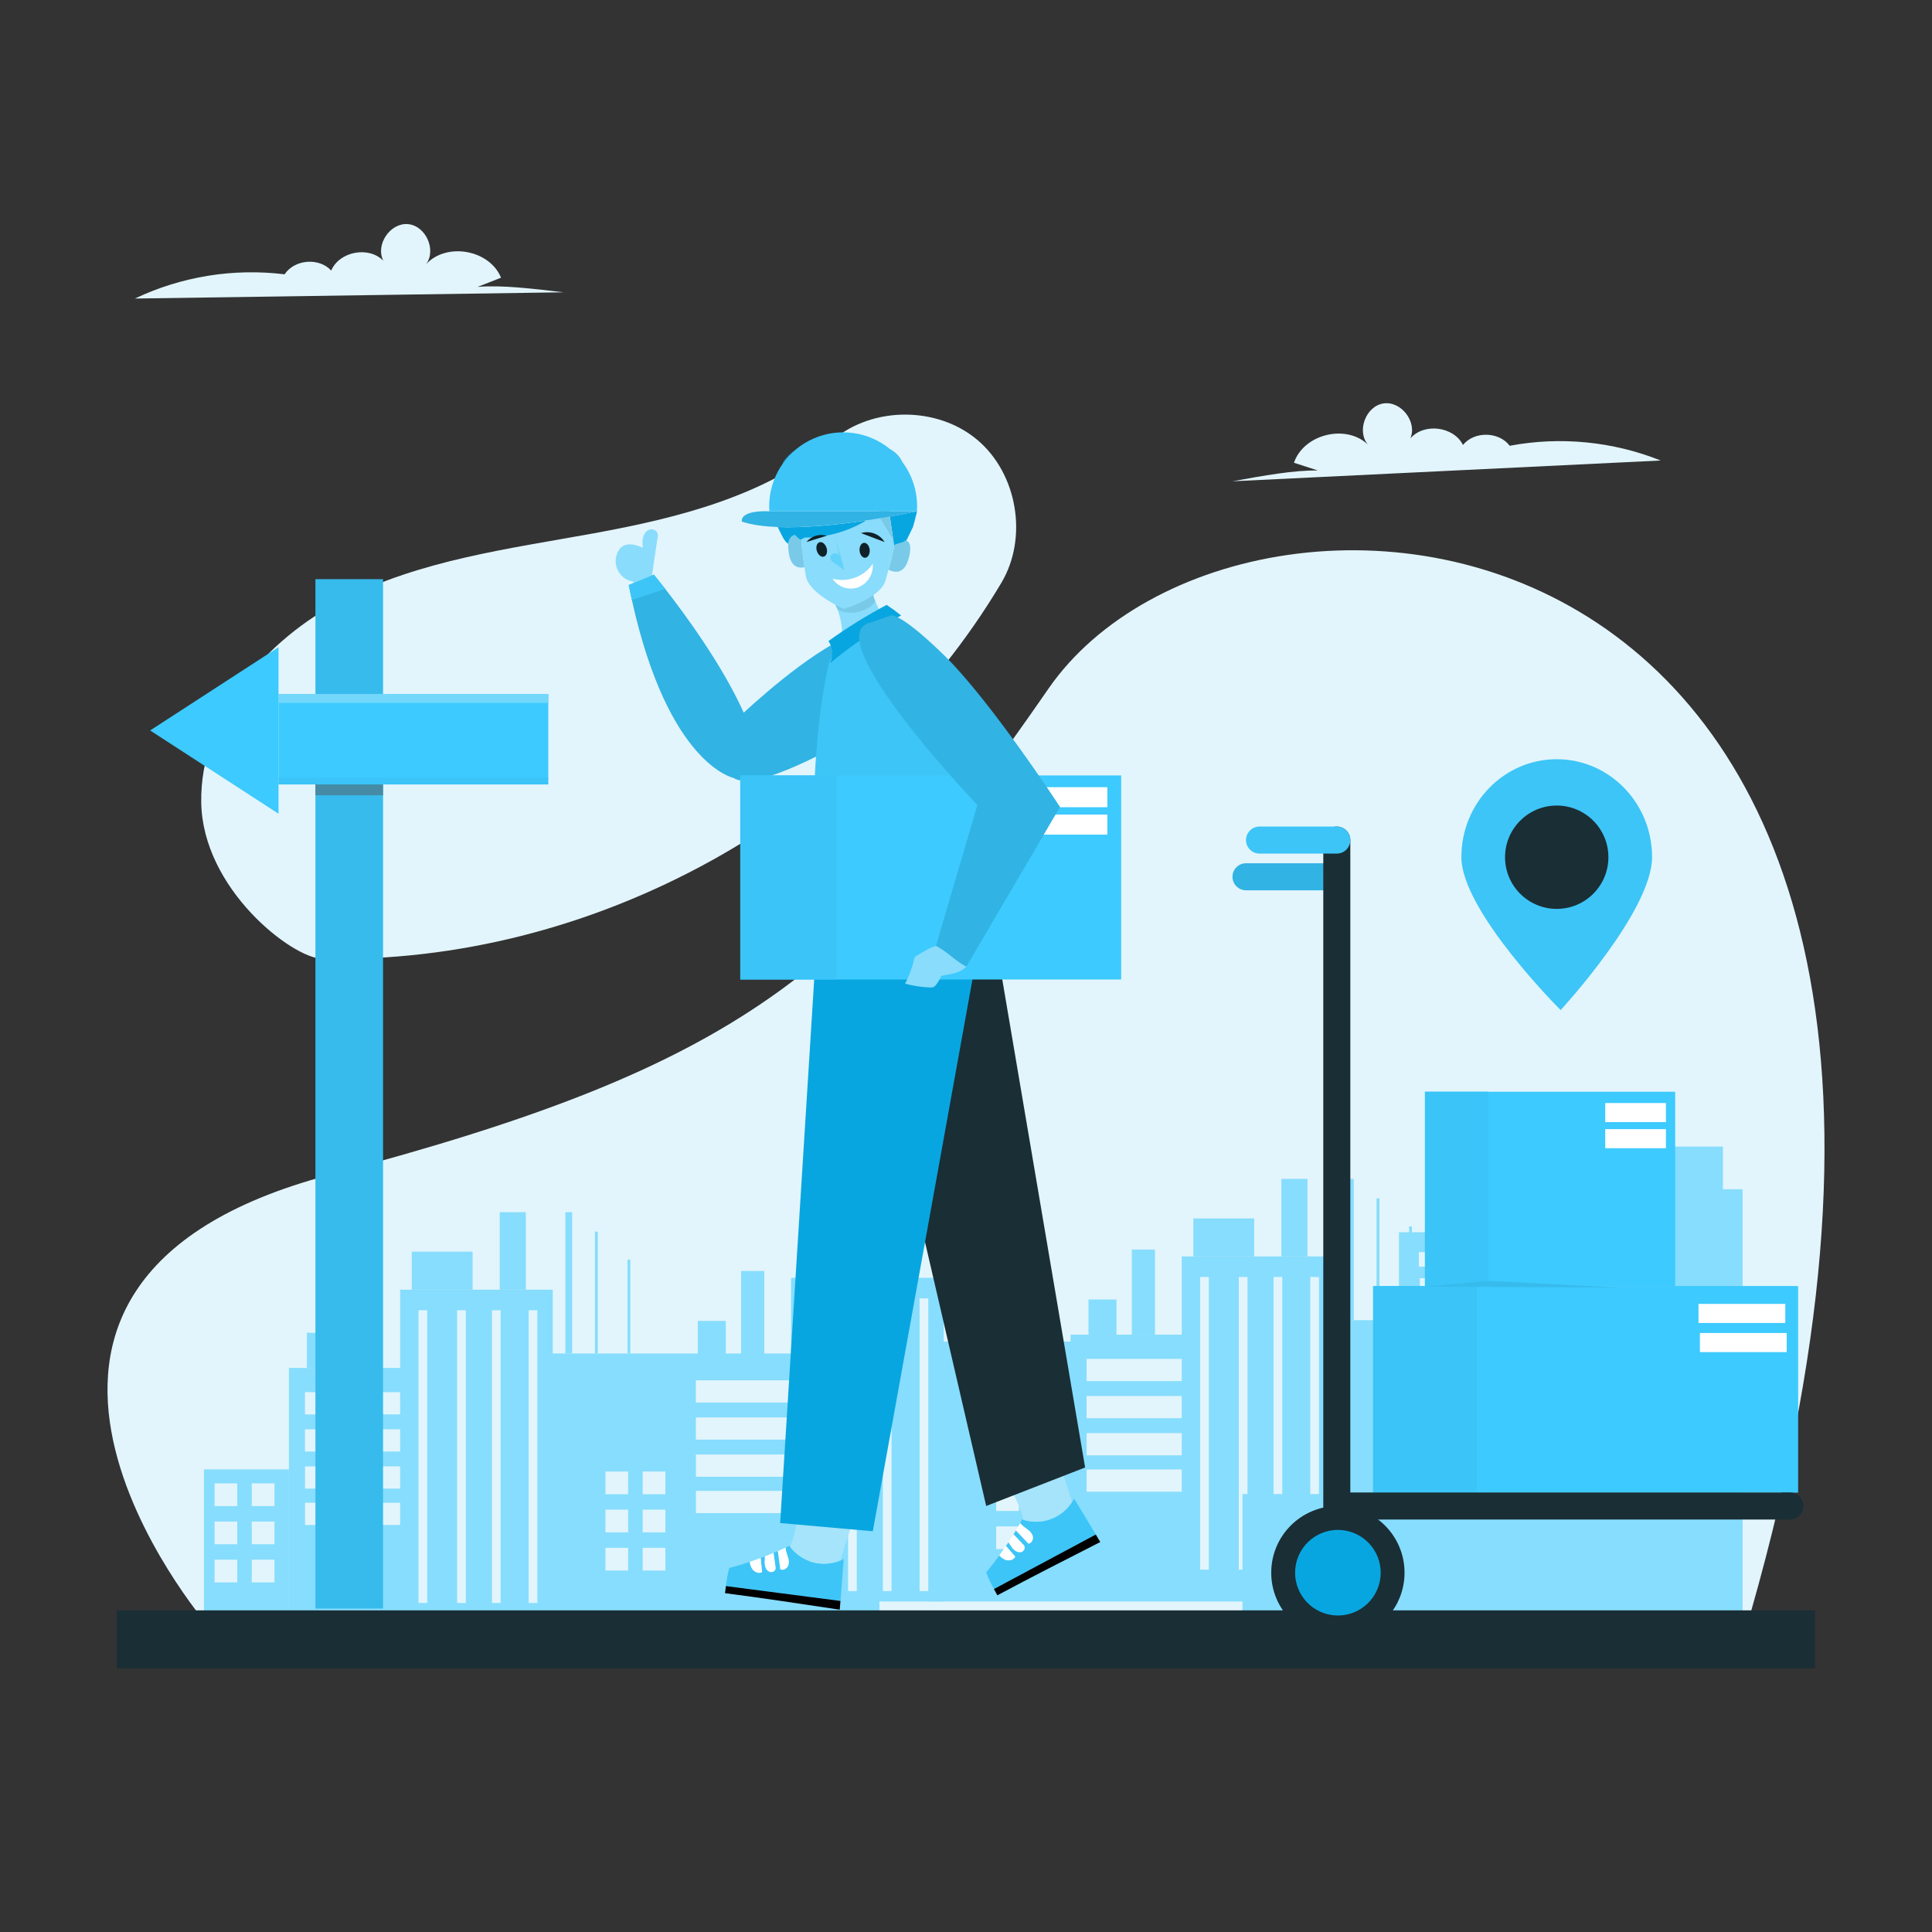 <?xml version="1.0" encoding="UTF-8"?>
<svg xmlns="http://www.w3.org/2000/svg" xmlns:xlink="http://www.w3.org/1999/xlink" width="360px" height="360px" viewBox="0 0 360 360" version="1.1">
<rect x="0" y="0" width="360" height="360" fill="#333333" stroke="none"/>
<g id="surface1">
<path style=" stroke:none;fill-rule:nonzero;fill:rgb(88.627%,96.078%,98.824%);fill-opacity:1;" d="M 38.559 302.664 C 38.559 302.664 -15.68 239.277 61.441 218.914 C 138.566 198.547 158.891 181.113 195.352 128.344 C 231.812 75.57 388.688 89.684 324.875 305.102 Z M 38.559 302.664 "/>
<path style=" stroke:none;fill-rule:nonzero;fill:rgb(88.627%,96.078%,98.824%);fill-opacity:1;" d="M 59.949 178.633 C 110.508 179.855 160.762 152.059 186.598 108.582 C 191.586 100.188 189.598 88.316 182.152 82 C 174.703 75.688 162.664 75.672 155.203 81.965 C 142.844 92.387 126.461 96.496 110.562 99.391 C 94.664 102.281 78.254 104.387 63.875 111.781 C 49.5 119.176 37.27 133.32 37.496 149.48 C 37.723 165.645 54.426 178.5 59.949 178.633 Z M 59.949 178.633 "/>
<path style=" stroke:none;fill-rule:nonzero;fill:rgb(52.941%,86.667%,99.216%);fill-opacity:1;" d="M 260.68 229.609 L 319.719 229.609 L 319.719 300.438 L 260.68 300.438 Z M 260.68 229.609 "/>
<path style=" stroke:none;fill-rule:nonzero;fill:rgb(88.627%,96.078%,98.824%);fill-opacity:1;" d="M 264.383 233.312 L 278.961 233.312 L 278.961 236.016 L 264.383 236.016 Z M 264.383 233.312 "/>
<path style=" stroke:none;fill-rule:nonzero;fill:rgb(88.627%,96.078%,98.824%);fill-opacity:1;" d="M 282.023 233.312 L 296.602 233.312 L 296.602 236.016 L 282.023 236.016 Z M 282.023 233.312 "/>
<path style=" stroke:none;fill-rule:nonzero;fill:rgb(88.627%,96.078%,98.824%);fill-opacity:1;" d="M 299.301 233.312 L 313.883 233.312 L 313.883 236.016 L 299.301 236.016 Z M 299.301 233.312 "/>
<path style=" stroke:none;fill-rule:nonzero;fill:rgb(88.627%,96.078%,98.824%);fill-opacity:1;" d="M 264.562 238.176 L 279.141 238.176 L 279.141 240.875 L 264.562 240.875 Z M 264.562 238.176 "/>
<path style=" stroke:none;fill-rule:nonzero;fill:rgb(88.627%,96.078%,98.824%);fill-opacity:1;" d="M 282.203 238.176 L 296.781 238.176 L 296.781 240.875 L 282.203 240.875 Z M 282.203 238.176 "/>
<path style=" stroke:none;fill-rule:nonzero;fill:rgb(88.627%,96.078%,98.824%);fill-opacity:1;" d="M 299.48 238.176 L 314.062 238.176 L 314.062 240.875 L 299.48 240.875 Z M 299.48 238.176 "/>
<path style=" stroke:none;fill-rule:nonzero;fill:rgb(88.627%,96.078%,98.824%);fill-opacity:1;" d="M 264.562 243.035 L 279.141 243.035 L 279.141 245.734 L 264.562 245.734 Z M 264.562 243.035 "/>
<path style=" stroke:none;fill-rule:nonzero;fill:rgb(88.627%,96.078%,98.824%);fill-opacity:1;" d="M 282.203 243.035 L 296.781 243.035 L 296.781 245.734 L 282.203 245.734 Z M 282.203 243.035 "/>
<path style=" stroke:none;fill-rule:nonzero;fill:rgb(88.627%,96.078%,98.824%);fill-opacity:1;" d="M 299.48 243.035 L 314.062 243.035 L 314.062 245.734 L 299.48 245.734 Z M 299.48 243.035 "/>
<path style=" stroke:none;fill-rule:nonzero;fill:rgb(88.627%,96.078%,98.824%);fill-opacity:1;" d="M 264.742 247.895 L 279.32 247.895 L 279.32 250.594 L 264.742 250.594 Z M 264.742 247.895 "/>
<path style=" stroke:none;fill-rule:nonzero;fill:rgb(88.627%,96.078%,98.824%);fill-opacity:1;" d="M 282.383 247.895 L 296.961 247.895 L 296.961 250.594 L 282.383 250.594 Z M 282.383 247.895 "/>
<path style=" stroke:none;fill-rule:nonzero;fill:rgb(88.627%,96.078%,98.824%);fill-opacity:1;" d="M 299.664 247.895 L 314.242 247.895 L 314.242 250.594 L 299.664 250.594 Z M 299.664 247.895 "/>
<path style=" stroke:none;fill-rule:nonzero;fill:rgb(88.627%,96.078%,98.824%);fill-opacity:1;" d="M 264.922 252.754 L 279.504 252.754 L 279.504 255.453 L 264.922 255.453 Z M 264.922 252.754 "/>
<path style=" stroke:none;fill-rule:nonzero;fill:rgb(88.627%,96.078%,98.824%);fill-opacity:1;" d="M 282.562 252.754 L 297.141 252.754 L 297.141 255.453 L 282.562 255.453 Z M 282.562 252.754 "/>
<path style=" stroke:none;fill-rule:nonzero;fill:rgb(88.627%,96.078%,98.824%);fill-opacity:1;" d="M 299.844 252.754 L 314.422 252.754 L 314.422 255.453 L 299.844 255.453 Z M 299.844 252.754 "/>
<path style=" stroke:none;fill-rule:nonzero;fill:rgb(88.627%,96.078%,98.824%);fill-opacity:1;" d="M 264.922 257.613 L 279.504 257.613 L 279.504 260.312 L 264.922 260.312 Z M 264.922 257.613 "/>
<path style=" stroke:none;fill-rule:nonzero;fill:rgb(88.627%,96.078%,98.824%);fill-opacity:1;" d="M 282.562 257.613 L 297.141 257.613 L 297.141 260.312 L 282.562 260.312 Z M 282.562 257.613 "/>
<path style=" stroke:none;fill-rule:nonzero;fill:rgb(88.627%,96.078%,98.824%);fill-opacity:1;" d="M 299.844 257.613 L 314.422 257.613 L 314.422 260.312 L 299.844 260.312 Z M 299.844 257.613 "/>
<path style=" stroke:none;fill-rule:nonzero;fill:rgb(88.627%,96.078%,98.824%);fill-opacity:1;" d="M 264.922 265.02 L 314.422 265.02 L 314.422 283.02 L 264.922 283.02 Z M 264.922 265.02 "/>
<path style=" stroke:none;fill-rule:nonzero;fill:rgb(52.941%,86.667%,99.216%);fill-opacity:1;" d="M 302.68 213.648 L 321.039 213.648 L 321.039 300.438 L 302.68 300.438 Z M 302.68 213.648 "/>
<path style=" stroke:none;fill-rule:nonzero;fill:rgb(52.941%,86.667%,99.216%);fill-opacity:1;" d="M 319.305 221.598 L 324.707 221.598 L 324.707 300.438 L 319.305 300.438 Z M 319.305 221.598 "/>
<path style=" stroke:none;fill-rule:nonzero;fill:rgb(52.941%,86.667%,99.216%);fill-opacity:1;" d="M 53.84 254.898 L 82.281 254.898 L 82.281 300.617 L 53.84 300.617 Z M 53.84 254.898 "/>
<path style=" stroke:none;fill-rule:nonzero;fill:rgb(88.627%,96.078%,98.824%);fill-opacity:1;" d="M 56.824 259.414 L 77.973 259.414 L 77.973 263.551 L 56.824 263.551 Z M 56.824 259.414 "/>
<path style=" stroke:none;fill-rule:nonzero;fill:rgb(88.627%,96.078%,98.824%);fill-opacity:1;" d="M 56.824 266.328 L 77.973 266.328 L 77.973 270.469 L 56.824 270.469 Z M 56.824 266.328 "/>
<path style=" stroke:none;fill-rule:nonzero;fill:rgb(88.627%,96.078%,98.824%);fill-opacity:1;" d="M 56.836 273.242 L 77.984 273.242 L 77.984 277.383 L 56.836 277.383 Z M 56.836 273.242 "/>
<path style=" stroke:none;fill-rule:nonzero;fill:rgb(88.627%,96.078%,98.824%);fill-opacity:1;" d="M 56.836 280.016 L 77.984 280.016 L 77.984 284.156 L 56.836 284.156 Z M 56.836 280.016 "/>
<path style=" stroke:none;fill-rule:nonzero;fill:rgb(52.941%,86.667%,99.216%);fill-opacity:1;" d="M 74.559 240.316 L 103 240.316 L 103 300.617 L 74.559 300.617 Z M 74.559 240.316 "/>
<path style=" stroke:none;fill-rule:nonzero;fill:rgb(52.941%,86.667%,99.216%);fill-opacity:1;" d="M 100.301 252.199 L 163.859 252.199 L 163.859 300.617 L 100.301 300.617 Z M 100.301 252.199 "/>
<path style=" stroke:none;fill-rule:nonzero;fill:rgb(52.941%,86.667%,99.216%);fill-opacity:1;" d="M 38 273.797 L 53.84 273.797 L 53.84 300.617 L 38 300.617 Z M 38 273.797 "/>
<path style=" stroke:none;fill-rule:nonzero;fill:rgb(52.941%,86.667%,99.216%);fill-opacity:1;" d="M 110.855 229.492 L 111.395 229.492 L 111.395 252.199 L 110.855 252.199 Z M 110.855 229.492 "/>
<path style=" stroke:none;fill-rule:nonzero;fill:rgb(52.941%,86.667%,99.216%);fill-opacity:1;" d="M 116.918 234.719 L 117.457 234.719 L 117.457 252.199 L 116.918 252.199 Z M 116.918 234.719 "/>
<path style=" stroke:none;fill-rule:nonzero;fill:rgb(52.941%,86.667%,99.216%);fill-opacity:1;" d="M 105.348 225.871 L 106.609 225.871 L 106.609 252.199 L 105.348 252.199 Z M 105.348 225.871 "/>
<path style=" stroke:none;fill-rule:nonzero;fill:rgb(52.941%,86.667%,99.216%);fill-opacity:1;" d="M 57.184 248.344 L 62.402 248.344 L 62.402 254.898 L 57.184 254.898 Z M 57.184 248.344 "/>
<path style=" stroke:none;fill-rule:nonzero;fill:rgb(52.941%,86.667%,99.216%);fill-opacity:1;" d="M 76.723 233.234 L 88.062 233.234 L 88.062 240.316 L 76.723 240.316 Z M 76.723 233.234 "/>
<path style=" stroke:none;fill-rule:nonzero;fill:rgb(52.941%,86.667%,99.216%);fill-opacity:1;" d="M 93.121 225.871 L 97.98 225.871 L 97.98 240.316 L 93.121 240.316 Z M 93.121 225.871 "/>
<path style=" stroke:none;fill-rule:nonzero;fill:rgb(52.941%,86.667%,99.216%);fill-opacity:1;" d="M 65.25 239.031 L 69.57 239.031 L 69.57 254.898 L 65.25 254.898 Z M 65.25 239.031 "/>
<path style=" stroke:none;fill-rule:nonzero;fill:rgb(88.627%,96.078%,98.824%);fill-opacity:1;" d="M 39.98 276.406 L 44.211 276.406 L 44.211 280.637 L 39.98 280.637 Z M 39.98 276.406 "/>
<path style=" stroke:none;fill-rule:nonzero;fill:rgb(88.627%,96.078%,98.824%);fill-opacity:1;" d="M 46.91 276.406 L 51.141 276.406 L 51.141 280.637 L 46.91 280.637 Z M 46.91 276.406 "/>
<path style=" stroke:none;fill-rule:nonzero;fill:rgb(88.627%,96.078%,98.824%);fill-opacity:1;" d="M 39.98 283.52 L 44.211 283.52 L 44.211 287.746 L 39.98 287.746 Z M 39.98 283.52 "/>
<path style=" stroke:none;fill-rule:nonzero;fill:rgb(88.627%,96.078%,98.824%);fill-opacity:1;" d="M 46.91 283.52 L 51.141 283.52 L 51.141 287.746 L 46.91 287.746 Z M 46.91 283.52 "/>
<path style=" stroke:none;fill-rule:nonzero;fill:rgb(88.627%,96.078%,98.824%);fill-opacity:1;" d="M 39.98 290.629 L 44.211 290.629 L 44.211 294.859 L 39.98 294.859 Z M 39.98 290.629 "/>
<path style=" stroke:none;fill-rule:nonzero;fill:rgb(88.627%,96.078%,98.824%);fill-opacity:1;" d="M 46.91 290.629 L 51.141 290.629 L 51.141 294.859 L 46.91 294.859 Z M 46.91 290.629 "/>
<path style=" stroke:none;fill-rule:nonzero;fill:rgb(88.627%,96.078%,98.824%);fill-opacity:1;" d="M 77.984 244.148 L 79.605 244.148 L 79.605 298.691 L 77.984 298.691 Z M 77.984 244.148 "/>
<path style=" stroke:none;fill-rule:nonzero;fill:rgb(88.627%,96.078%,98.824%);fill-opacity:1;" d="M 85.184 244.148 L 86.805 244.148 L 86.805 298.691 L 85.184 298.691 Z M 85.184 244.148 "/>
<path style=" stroke:none;fill-rule:nonzero;fill:rgb(88.627%,96.078%,98.824%);fill-opacity:1;" d="M 91.668 244.148 L 93.285 244.148 L 93.285 298.691 L 91.668 298.691 Z M 91.668 244.148 "/>
<path style=" stroke:none;fill-rule:nonzero;fill:rgb(88.627%,96.078%,98.824%);fill-opacity:1;" d="M 98.508 244.148 L 100.125 244.148 L 100.125 298.691 L 98.508 298.691 Z M 98.508 244.148 "/>
<path style=" stroke:none;fill-rule:nonzero;fill:rgb(52.941%,86.667%,99.216%);fill-opacity:1;" d="M 126.684 252.688 L 155.121 252.688 L 155.121 298.406 L 126.684 298.406 Z M 126.684 252.688 "/>
<path style=" stroke:none;fill-rule:nonzero;fill:rgb(88.627%,96.078%,98.824%);fill-opacity:1;" d="M 129.664 257.203 L 150.812 257.203 L 150.812 261.344 L 129.664 261.344 Z M 129.664 257.203 "/>
<path style=" stroke:none;fill-rule:nonzero;fill:rgb(88.627%,96.078%,98.824%);fill-opacity:1;" d="M 129.664 264.117 L 150.812 264.117 L 150.812 268.254 L 129.664 268.254 Z M 129.664 264.117 "/>
<path style=" stroke:none;fill-rule:nonzero;fill:rgb(88.627%,96.078%,98.824%);fill-opacity:1;" d="M 129.676 271.031 L 150.824 271.031 L 150.824 275.172 L 129.676 275.172 Z M 129.676 271.031 "/>
<path style=" stroke:none;fill-rule:nonzero;fill:rgb(88.627%,96.078%,98.824%);fill-opacity:1;" d="M 129.676 277.805 L 150.824 277.805 L 150.824 281.945 L 129.676 281.945 Z M 129.676 277.805 "/>
<path style=" stroke:none;fill-rule:nonzero;fill:rgb(52.941%,86.667%,99.216%);fill-opacity:1;" d="M 147.398 238.105 L 175.84 238.105 L 175.84 298.406 L 147.398 298.406 Z M 147.398 238.105 "/>
<path style=" stroke:none;fill-rule:nonzero;fill:rgb(52.941%,86.667%,99.216%);fill-opacity:1;" d="M 173.141 249.984 L 236.699 249.984 L 236.699 298.406 L 173.141 298.406 Z M 173.141 249.984 "/>
<path style=" stroke:none;fill-rule:nonzero;fill:rgb(52.941%,86.667%,99.216%);fill-opacity:1;" d="M 110.844 271.586 L 126.684 271.586 L 126.684 298.406 L 110.844 298.406 Z M 110.844 271.586 "/>
<path style=" stroke:none;fill-rule:nonzero;fill:rgb(52.941%,86.667%,99.216%);fill-opacity:1;" d="M 183.695 227.281 L 184.234 227.281 L 184.234 249.988 L 183.695 249.988 Z M 183.695 227.281 "/>
<path style=" stroke:none;fill-rule:nonzero;fill:rgb(52.941%,86.667%,99.216%);fill-opacity:1;" d="M 189.758 232.508 L 190.297 232.508 L 190.297 249.984 L 189.758 249.984 Z M 189.758 232.508 "/>
<path style=" stroke:none;fill-rule:nonzero;fill:rgb(52.941%,86.667%,99.216%);fill-opacity:1;" d="M 178.188 223.656 L 179.449 223.656 L 179.449 249.984 L 178.188 249.984 Z M 178.188 223.656 "/>
<path style=" stroke:none;fill-rule:nonzero;fill:rgb(52.941%,86.667%,99.216%);fill-opacity:1;" d="M 130.023 246.133 L 135.242 246.133 L 135.242 252.688 L 130.023 252.688 Z M 130.023 246.133 "/>
<path style=" stroke:none;fill-rule:nonzero;fill:rgb(52.941%,86.667%,99.216%);fill-opacity:1;" d="M 149.559 231.023 L 160.898 231.023 L 160.898 238.105 L 149.559 238.105 Z M 149.559 231.023 "/>
<path style=" stroke:none;fill-rule:nonzero;fill:rgb(52.941%,86.667%,99.216%);fill-opacity:1;" d="M 165.961 223.656 L 170.82 223.656 L 170.82 238.105 L 165.961 238.105 Z M 165.961 223.656 "/>
<path style=" stroke:none;fill-rule:nonzero;fill:rgb(52.941%,86.667%,99.216%);fill-opacity:1;" d="M 138.09 236.824 L 142.41 236.824 L 142.41 252.688 L 138.09 252.688 Z M 138.09 236.824 "/>
<path style=" stroke:none;fill-rule:nonzero;fill:rgb(88.627%,96.078%,98.824%);fill-opacity:1;" d="M 112.82 274.195 L 117.051 274.195 L 117.051 278.426 L 112.82 278.426 Z M 112.82 274.195 "/>
<path style=" stroke:none;fill-rule:nonzero;fill:rgb(88.627%,96.078%,98.824%);fill-opacity:1;" d="M 119.754 274.195 L 123.98 274.195 L 123.98 278.426 L 119.754 278.426 Z M 119.754 274.195 "/>
<path style=" stroke:none;fill-rule:nonzero;fill:rgb(88.627%,96.078%,98.824%);fill-opacity:1;" d="M 112.82 281.305 L 117.051 281.305 L 117.051 285.535 L 112.82 285.535 Z M 112.82 281.305 "/>
<path style=" stroke:none;fill-rule:nonzero;fill:rgb(88.627%,96.078%,98.824%);fill-opacity:1;" d="M 119.754 281.305 L 123.98 281.305 L 123.98 285.535 L 119.754 285.535 Z M 119.754 281.305 "/>
<path style=" stroke:none;fill-rule:nonzero;fill:rgb(88.627%,96.078%,98.824%);fill-opacity:1;" d="M 112.82 288.414 L 117.051 288.414 L 117.051 292.645 L 112.82 292.645 Z M 112.82 288.414 "/>
<path style=" stroke:none;fill-rule:nonzero;fill:rgb(88.627%,96.078%,98.824%);fill-opacity:1;" d="M 119.754 288.414 L 123.98 288.414 L 123.98 292.645 L 119.754 292.645 Z M 119.754 288.414 "/>
<path style=" stroke:none;fill-rule:nonzero;fill:rgb(88.627%,96.078%,98.824%);fill-opacity:1;" d="M 150.824 241.938 L 152.445 241.938 L 152.445 296.477 L 150.824 296.477 Z M 150.824 241.938 "/>
<path style=" stroke:none;fill-rule:nonzero;fill:rgb(88.627%,96.078%,98.824%);fill-opacity:1;" d="M 158.027 241.938 L 159.645 241.938 L 159.645 296.477 L 158.027 296.477 Z M 158.027 241.938 "/>
<path style=" stroke:none;fill-rule:nonzero;fill:rgb(88.627%,96.078%,98.824%);fill-opacity:1;" d="M 164.508 241.938 L 166.129 241.938 L 166.129 296.477 L 164.508 296.477 Z M 164.508 241.938 "/>
<path style=" stroke:none;fill-rule:nonzero;fill:rgb(88.627%,96.078%,98.824%);fill-opacity:1;" d="M 171.348 241.938 L 172.969 241.938 L 172.969 296.477 L 171.348 296.477 Z M 171.348 241.938 "/>
<path style=" stroke:none;fill-rule:nonzero;fill:rgb(52.941%,86.667%,99.216%);fill-opacity:1;" d="M 199.488 248.695 L 227.926 248.695 L 227.926 294.418 L 199.488 294.418 Z M 199.488 248.695 "/>
<path style=" stroke:none;fill-rule:nonzero;fill:rgb(88.627%,96.078%,98.824%);fill-opacity:1;" d="M 202.469 253.215 L 223.617 253.215 L 223.617 257.352 L 202.469 257.352 Z M 202.469 253.215 "/>
<path style=" stroke:none;fill-rule:nonzero;fill:rgb(88.627%,96.078%,98.824%);fill-opacity:1;" d="M 202.469 260.129 L 223.617 260.129 L 223.617 264.266 L 202.469 264.266 Z M 202.469 260.129 "/>
<path style=" stroke:none;fill-rule:nonzero;fill:rgb(88.627%,96.078%,98.824%);fill-opacity:1;" d="M 202.477 267.039 L 223.629 267.039 L 223.629 271.18 L 202.477 271.18 Z M 202.477 267.039 "/>
<path style=" stroke:none;fill-rule:nonzero;fill:rgb(88.627%,96.078%,98.824%);fill-opacity:1;" d="M 202.477 273.816 L 223.629 273.816 L 223.629 277.957 L 202.477 277.957 Z M 202.477 273.816 "/>
<path style=" stroke:none;fill-rule:nonzero;fill:rgb(52.941%,86.667%,99.216%);fill-opacity:1;" d="M 220.203 234.117 L 248.645 234.117 L 248.645 294.418 L 220.203 294.418 Z M 220.203 234.117 "/>
<path style=" stroke:none;fill-rule:nonzero;fill:rgb(52.941%,86.667%,99.216%);fill-opacity:1;" d="M 245.945 245.996 L 309.504 245.996 L 309.504 294.418 L 245.945 294.418 Z M 245.945 245.996 "/>
<path style=" stroke:none;fill-rule:nonzero;fill:rgb(52.941%,86.667%,99.216%);fill-opacity:1;" d="M 183.648 267.598 L 199.488 267.598 L 199.488 294.418 L 183.648 294.418 Z M 183.648 267.598 "/>
<path style=" stroke:none;fill-rule:nonzero;fill:rgb(52.941%,86.667%,99.216%);fill-opacity:1;" d="M 256.5 223.293 L 257.039 223.293 L 257.039 245.996 L 256.5 245.996 Z M 256.5 223.293 "/>
<path style=" stroke:none;fill-rule:nonzero;fill:rgb(52.941%,86.667%,99.216%);fill-opacity:1;" d="M 262.562 228.52 L 263.102 228.52 L 263.102 245.996 L 262.562 245.996 Z M 262.562 228.52 "/>
<path style=" stroke:none;fill-rule:nonzero;fill:rgb(52.941%,86.667%,99.216%);fill-opacity:1;" d="M 250.992 219.668 L 252.254 219.668 L 252.254 245.996 L 250.992 245.996 Z M 250.992 219.668 "/>
<path style=" stroke:none;fill-rule:nonzero;fill:rgb(52.941%,86.667%,99.216%);fill-opacity:1;" d="M 202.824 242.145 L 208.047 242.145 L 208.047 248.695 L 202.824 248.695 Z M 202.824 242.145 "/>
<path style=" stroke:none;fill-rule:nonzero;fill:rgb(52.941%,86.667%,99.216%);fill-opacity:1;" d="M 222.363 227.035 L 233.703 227.035 L 233.703 234.117 L 222.363 234.117 Z M 222.363 227.035 "/>
<path style=" stroke:none;fill-rule:nonzero;fill:rgb(52.941%,86.667%,99.216%);fill-opacity:1;" d="M 238.766 219.668 L 243.625 219.668 L 243.625 234.117 L 238.766 234.117 Z M 238.766 219.668 "/>
<path style=" stroke:none;fill-rule:nonzero;fill:rgb(52.941%,86.667%,99.216%);fill-opacity:1;" d="M 210.895 232.832 L 215.215 232.832 L 215.215 248.699 L 210.895 248.699 Z M 210.895 232.832 "/>
<path style=" stroke:none;fill-rule:nonzero;fill:rgb(88.627%,96.078%,98.824%);fill-opacity:1;" d="M 185.625 270.207 L 189.855 270.207 L 189.855 274.438 L 185.625 274.438 Z M 185.625 270.207 "/>
<path style=" stroke:none;fill-rule:nonzero;fill:rgb(88.627%,96.078%,98.824%);fill-opacity:1;" d="M 192.559 270.207 L 196.785 270.207 L 196.785 274.438 L 192.559 274.438 Z M 192.559 270.207 "/>
<path style=" stroke:none;fill-rule:nonzero;fill:rgb(88.627%,96.078%,98.824%);fill-opacity:1;" d="M 185.625 277.316 L 189.855 277.316 L 189.855 281.547 L 185.625 281.547 Z M 185.625 277.316 "/>
<path style=" stroke:none;fill-rule:nonzero;fill:rgb(88.627%,96.078%,98.824%);fill-opacity:1;" d="M 192.559 277.316 L 196.785 277.316 L 196.785 281.547 L 192.559 281.547 Z M 192.559 277.316 "/>
<path style=" stroke:none;fill-rule:nonzero;fill:rgb(88.627%,96.078%,98.824%);fill-opacity:1;" d="M 185.625 284.426 L 189.855 284.426 L 189.855 288.656 L 185.625 288.656 Z M 185.625 284.426 "/>
<path style=" stroke:none;fill-rule:nonzero;fill:rgb(88.627%,96.078%,98.824%);fill-opacity:1;" d="M 192.559 284.426 L 196.785 284.426 L 196.785 288.656 L 192.559 288.656 Z M 192.559 284.426 "/>
<path style=" stroke:none;fill-rule:nonzero;fill:rgb(88.627%,96.078%,98.824%);fill-opacity:1;" d="M 223.629 237.949 L 225.25 237.949 L 225.25 292.488 L 223.629 292.488 Z M 223.629 237.949 "/>
<path style=" stroke:none;fill-rule:nonzero;fill:rgb(88.627%,96.078%,98.824%);fill-opacity:1;" d="M 230.828 237.949 L 232.449 237.949 L 232.449 292.488 L 230.828 292.488 Z M 230.828 237.949 "/>
<path style=" stroke:none;fill-rule:nonzero;fill:rgb(88.627%,96.078%,98.824%);fill-opacity:1;" d="M 237.309 237.949 L 238.93 237.949 L 238.93 292.488 L 237.309 292.488 Z M 237.309 237.949 "/>
<path style=" stroke:none;fill-rule:nonzero;fill:rgb(88.627%,96.078%,98.824%);fill-opacity:1;" d="M 244.152 237.949 L 245.773 237.949 L 245.773 292.488 L 244.152 292.488 Z M 244.152 237.949 "/>
<path style=" stroke:none;fill-rule:nonzero;fill:rgb(52.941%,86.667%,99.216%);fill-opacity:1;" d="M 231.52 278.395 L 260.68 278.395 L 260.68 300.59 L 231.52 300.59 Z M 231.52 278.395 "/>
<path style=" stroke:none;fill-rule:nonzero;fill:rgb(52.941%,86.667%,99.216%);fill-opacity:1;" d="M 286.965 294.988 L 288.047 294.988 L 288.047 296.07 L 286.965 296.07 Z M 286.965 294.988 "/>
<path style=" stroke:none;fill-rule:nonzero;fill:rgb(21.569%,73.333%,92.549%);fill-opacity:1;" d="M 58.773 107.918 L 71.375 107.918 L 71.375 299.734 L 58.773 299.734 Z M 58.773 107.918 "/>
<path style=" stroke:none;fill-rule:nonzero;fill:rgb(23.922%,79.216%,99.608%);fill-opacity:1;" d="M 51.898 129.309 L 102.168 129.309 L 102.168 145.125 L 51.898 145.125 Z M 51.898 129.309 "/>
<path style=" stroke:none;fill-rule:nonzero;fill:rgb(23.922%,79.216%,99.608%);fill-opacity:1;" d="M 27.977 136.109 L 51.898 120.59 L 51.898 151.629 Z M 27.977 136.109 "/>
<path style=" stroke:none;fill-rule:nonzero;fill:rgb(27.059%,54.51%,64.706%);fill-opacity:1;" d="M 58.773 145.125 L 71.375 145.125 L 71.375 148.188 L 58.773 148.188 Z M 58.773 145.125 "/>
<path style=" stroke:none;fill-rule:nonzero;fill:rgb(22.745%,76.863%,97.255%);fill-opacity:1;" d="M 51.898 144.91 L 102.168 144.91 L 102.168 146.172 L 51.898 146.172 Z M 51.898 144.91 "/>
<path style=" stroke:none;fill-rule:nonzero;fill:rgb(45.098%,84.314%,98.824%);fill-opacity:1;" d="M 51.898 129.309 L 102.168 129.309 L 102.168 130.98 L 51.898 130.98 Z M 51.898 129.309 "/>
<path style=" stroke:none;fill-rule:nonzero;fill:rgb(88.627%,96.078%,98.824%);fill-opacity:1;" d="M 245.582 87.672 L 241.113 86.23 C 242.91 80.895 250.816 78.945 254.883 82.84 C 252.75 80.289 254.523 75.652 257.812 75.172 C 261.105 74.695 264.113 78.637 262.801 81.691 C 265.348 78.754 270.855 79.438 272.605 82.91 C 274.707 80.309 279.305 80.391 281.312 83.062 C 290.762 81.293 300.516 82.246 309.445 85.809 L 229.656 89.68 C 235.402 88.633 241.148 87.586 245.582 87.672 Z M 245.582 87.672 "/>
<path style=" stroke:none;fill-rule:nonzero;fill:rgb(23.922%,79.216%,99.608%);fill-opacity:1;" d="M 255.875 239.664 L 335.02 239.664 L 335.02 278.105 L 255.875 278.105 Z M 255.875 239.664 "/>
<path style=" stroke:none;fill-rule:nonzero;fill:rgb(22.745%,76.863%,97.255%);fill-opacity:1;" d="M 255.875 239.664 L 275.18 239.664 L 275.18 278.105 L 255.875 278.105 Z M 255.875 239.664 "/>
<path style=" stroke:none;fill-rule:nonzero;fill:rgb(23.922%,79.216%,99.608%);fill-opacity:1;" d="M 265.527 203.449 L 312.109 203.449 L 312.109 239.66 L 265.527 239.66 Z M 265.527 203.449 "/>
<path style=" stroke:none;fill-rule:nonzero;fill:rgb(22.745%,76.863%,97.255%);fill-opacity:1;" d="M 265.527 203.449 L 277.285 203.449 L 277.285 239.66 L 265.527 239.66 Z M 265.527 203.449 "/>
<path style=" stroke:none;fill-rule:nonzero;fill:rgb(21.569%,73.333%,92.549%);fill-opacity:1;" d="M 265.406 239.75 L 277.285 238.672 L 301.375 239.918 Z M 265.406 239.75 "/>
<path style=" stroke:none;fill-rule:nonzero;fill:rgb(100%,100%,100%);fill-opacity:1;" d="M 316.492 242.961 L 332.664 242.961 L 332.664 246.516 L 316.492 246.516 Z M 316.492 242.961 "/>
<path style=" stroke:none;fill-rule:nonzero;fill:rgb(100%,100%,100%);fill-opacity:1;" d="M 316.754 248.387 L 332.922 248.387 L 332.922 251.945 L 316.754 251.945 Z M 316.754 248.387 "/>
<path style=" stroke:none;fill-rule:nonzero;fill:rgb(100%,100%,100%);fill-opacity:1;" d="M 299.113 205.535 L 310.422 205.535 L 310.422 209.09 L 299.113 209.09 Z M 299.113 205.535 "/>
<path style=" stroke:none;fill-rule:nonzero;fill:rgb(100%,100%,100%);fill-opacity:1;" d="M 299.113 210.398 L 310.422 210.398 L 310.422 213.953 L 299.113 213.953 Z M 299.113 210.398 "/>
<path style=" stroke:none;fill-rule:nonzero;fill:rgb(23.922%,79.216%,99.608%);fill-opacity:1;" d="M 255.875 239.664 L 335.02 239.664 L 335.02 278.105 L 255.875 278.105 Z M 255.875 239.664 "/>
<path style=" stroke:none;fill-rule:nonzero;fill:rgb(22.745%,76.863%,97.255%);fill-opacity:1;" d="M 255.875 239.664 L 275.18 239.664 L 275.18 278.105 L 255.875 278.105 Z M 255.875 239.664 "/>
<path style=" stroke:none;fill-rule:nonzero;fill:rgb(23.922%,79.216%,99.608%);fill-opacity:1;" d="M 265.527 203.449 L 312.109 203.449 L 312.109 239.66 L 265.527 239.66 Z M 265.527 203.449 "/>
<path style=" stroke:none;fill-rule:nonzero;fill:rgb(22.745%,76.863%,97.255%);fill-opacity:1;" d="M 265.527 203.449 L 277.285 203.449 L 277.285 239.66 L 265.527 239.66 Z M 265.527 203.449 "/>
<path style=" stroke:none;fill-rule:nonzero;fill:rgb(21.569%,73.333%,92.549%);fill-opacity:1;" d="M 265.406 239.75 L 277.285 238.672 L 301.375 239.918 Z M 265.406 239.75 "/>
<path style=" stroke:none;fill-rule:nonzero;fill:rgb(100%,100%,100%);fill-opacity:1;" d="M 316.492 242.961 L 332.664 242.961 L 332.664 246.516 L 316.492 246.516 Z M 316.492 242.961 "/>
<path style=" stroke:none;fill-rule:nonzero;fill:rgb(100%,100%,100%);fill-opacity:1;" d="M 316.754 248.387 L 332.922 248.387 L 332.922 251.945 L 316.754 251.945 Z M 316.754 248.387 "/>
<path style=" stroke:none;fill-rule:nonzero;fill:rgb(100%,100%,100%);fill-opacity:1;" d="M 299.113 205.535 L 310.422 205.535 L 310.422 209.09 L 299.113 209.09 Z M 299.113 205.535 "/>
<path style=" stroke:none;fill-rule:nonzero;fill:rgb(100%,100%,100%);fill-opacity:1;" d="M 299.113 210.398 L 310.422 210.398 L 310.422 213.953 L 299.113 213.953 Z M 299.113 210.398 "/>
<path style=" stroke:none;fill-rule:nonzero;fill:rgb(88.627%,96.078%,98.824%);fill-opacity:1;" d="M 88.988 53.461 L 93.359 51.746 C 91.234 46.527 83.215 45.086 79.402 49.227 C 81.371 46.543 79.309 42.027 75.996 41.762 C 72.68 41.496 69.918 45.617 71.426 48.582 C 68.699 45.809 63.246 46.84 61.715 50.414 C 59.457 47.949 54.875 48.316 53.035 51.113 C 43.496 49.945 33.82 51.508 25.137 55.629 L 105.012 54.465 C 99.207 53.773 93.406 53.086 88.988 53.461 Z M 88.988 53.461 "/>
<path style=" stroke:none;fill-rule:nonzero;fill:rgb(10.196%,18.039%,20.784%);fill-opacity:1;" d="M 21.785 300.066 L 338.211 300.066 L 338.211 310.867 L 21.785 310.867 Z M 21.785 300.066 "/>
<path style=" stroke:none;fill-rule:nonzero;fill:rgb(23.922%,77.255%,96.863%);fill-opacity:1;" d="M 272.305 159.711 C 272.305 149.629 280.262 141.469 290.074 141.469 C 299.887 141.469 307.84 149.637 307.84 159.711 C 307.84 169.785 290.801 188.219 290.801 188.219 C 290.801 188.219 272.305 169.785 272.305 159.711 Z M 272.305 159.711 "/>
<path style=" stroke:none;fill-rule:nonzero;fill:rgb(10.196%,18.039%,20.784%);fill-opacity:1;" d="M 299.703 159.73 C 299.703 154.414 295.391 150.102 290.074 150.102 C 284.758 150.102 280.445 154.414 280.445 159.73 C 280.445 165.047 284.758 169.359 290.074 169.359 C 295.391 169.359 299.703 165.047 299.703 159.73 Z M 299.703 159.73 "/>
<path style=" stroke:none;fill-rule:nonzero;fill:rgb(10.196%,18.039%,20.784%);fill-opacity:1;" d="M 249.094 280.621 C 249.094 279.227 250.223 278.102 251.613 278.102 L 333.516 278.102 C 334.906 278.102 336.035 279.227 336.035 280.621 C 336.035 282.012 334.906 283.141 333.516 283.141 L 251.613 283.141 C 250.223 283.141 249.094 282.012 249.094 280.621 Z M 249.094 280.621 "/>
<path style=" stroke:none;fill-rule:nonzero;fill:rgb(19.216%,70.196%,89.412%);fill-opacity:1;" d="M 229.656 163.375 C 229.656 161.984 230.781 160.855 232.176 160.855 L 246.574 160.855 C 247.965 160.855 249.094 161.984 249.094 163.375 C 249.094 164.766 247.965 165.895 246.574 165.895 L 232.176 165.895 C 230.781 165.895 229.656 164.766 229.656 163.375 Z M 229.656 163.375 "/>
<path style=" stroke:none;fill-rule:nonzero;fill:rgb(10.196%,18.039%,20.784%);fill-opacity:1;" d="M 249.094 285.414 C 247.703 285.414 246.574 284.285 246.574 282.895 L 246.574 156.535 C 246.574 155.145 247.703 154.016 249.094 154.016 C 250.488 154.016 251.613 155.145 251.613 156.535 L 251.613 282.895 C 251.613 284.285 250.488 285.414 249.094 285.414 Z M 249.094 285.414 "/>
<path style=" stroke:none;fill-rule:nonzero;fill:rgb(23.922%,77.255%,96.863%);fill-opacity:1;" d="M 232.176 156.535 C 232.176 155.145 233.305 154.016 234.695 154.016 L 249.094 154.016 C 250.488 154.016 251.613 155.145 251.613 156.535 C 251.613 157.926 250.488 159.055 249.094 159.055 L 234.695 159.055 C 233.305 159.055 232.176 157.926 232.176 156.535 Z M 232.176 156.535 "/>
<path style=" stroke:none;fill-rule:nonzero;fill:rgb(10.196%,18.039%,20.784%);fill-opacity:1;" d="M 261.715 293.047 C 261.715 286.188 256.152 280.625 249.293 280.625 C 242.434 280.625 236.875 286.188 236.875 293.047 C 236.875 299.906 242.434 305.465 249.293 305.465 C 256.152 305.465 261.715 299.906 261.715 293.047 Z M 261.715 293.047 "/>
<path style=" stroke:none;fill-rule:nonzero;fill:rgb(3.137%,65.098%,87.843%);fill-opacity:1;" d="M 250.953 285.25 C 246.648 284.336 242.414 287.086 241.496 291.395 C 240.582 295.699 243.332 299.934 247.641 300.848 C 251.949 301.766 256.184 299.016 257.098 294.707 C 258.012 290.398 255.262 286.164 250.953 285.25 Z M 250.953 285.25 "/>
<path style=" stroke:none;fill-rule:nonzero;fill:rgb(23.922%,77.255%,96.863%);fill-opacity:1;" d="M 156.609 298.312 L 135.262 295.543 C 135.391 294.414 135.594 293.293 135.875 292.188 C 137.164 291.844 138.445 291.453 139.711 291.027 C 139.758 291.496 139.91 291.945 140.16 292.344 C 140.555 292.938 141.402 293.301 142.008 292.93 C 141.918 292.055 141.828 291.188 141.738 290.312 C 142 290.215 142.258 290.117 142.52 290.016 C 142.52 290.148 142.52 290.285 142.52 290.418 C 142.5 290.914 142.457 291.418 142.59 291.895 C 142.719 292.375 143.07 292.824 143.559 292.922 C 144.047 293.02 144.609 292.605 144.539 292.113 C 144.41 291.199 144.281 290.281 144.148 289.363 C 144.422 289.254 144.688 289.137 144.957 289.023 C 145.105 290.141 145.258 291.262 145.406 292.383 C 145.965 292.742 146.75 292.23 146.926 291.59 C 147.023 291.156 147 290.707 146.859 290.285 C 146.801 290.066 146.727 289.852 146.66 289.641 C 146.66 289.609 146.637 289.578 146.629 289.547 C 146.492 289.172 146.414 288.777 146.391 288.375 C 146.625 288.27 146.855 288.16 147.086 288.047 C 147.129 288.113 147.176 288.172 147.223 288.23 C 149.402 291.098 153.234 292.148 156.57 290.797 C 156.789 290.707 157.004 290.617 157.211 290.5 C 157.02 293.039 156.836 295.559 156.609 298.312 Z M 156.609 298.312 "/>
<path style=" stroke:none;fill-rule:nonzero;fill:rgb(0%,0%,0%);fill-opacity:1;" d="M 156.473 299.941 C 149.363 298.871 142.254 297.797 135.098 296.863 C 135.148 296.422 135.207 295.98 135.262 295.543 C 142.379 296.469 149.496 297.391 156.609 298.312 C 156.562 298.848 156.52 299.387 156.473 299.941 Z M 156.473 299.941 "/>
<path style=" stroke:none;fill-rule:nonzero;fill:rgb(100%,100%,100%);fill-opacity:1;" d="M 145.398 292.379 C 145.25 291.262 145.102 290.141 144.949 289.02 C 145.426 288.812 145.906 288.598 146.387 288.375 C 146.41 288.773 146.492 289.168 146.625 289.547 C 146.637 289.578 146.648 289.609 146.656 289.641 C 146.727 289.852 146.801 290.066 146.855 290.285 C 146.996 290.703 147.02 291.156 146.926 291.586 C 146.742 292.23 145.957 292.742 145.398 292.379 Z M 143.551 292.922 C 143.062 292.824 142.715 292.371 142.582 291.895 C 142.449 291.418 142.492 290.91 142.512 290.414 C 142.512 290.281 142.512 290.148 142.512 290.012 C 143.055 289.805 143.594 289.586 144.133 289.359 C 144.266 290.277 144.395 291.195 144.523 292.109 C 144.602 292.602 144.035 293.016 143.551 292.922 Z M 142.008 292.93 C 141.402 293.301 140.555 292.938 140.16 292.344 C 139.91 291.945 139.758 291.496 139.711 291.027 C 140.391 290.801 141.066 290.562 141.738 290.309 C 141.828 291.188 141.918 292.055 142.008 292.93 Z M 142.008 292.93 "/>
<path style=" stroke:none;fill-rule:nonzero;fill:rgb(64.706%,89.412%,98.431%);fill-opacity:1;" d="M 156.562 290.797 C 153.223 292.152 149.395 291.098 147.215 288.23 C 148.074 286.125 148.535 283.879 148.562 281.605 C 151.957 282.535 155.348 283.461 158.617 284.332 C 157.934 286.488 157.25 288.641 156.562 290.797 Z M 156.562 290.797 "/>
<path style=" stroke:none;fill-rule:nonzero;fill:rgb(23.922%,77.255%,96.863%);fill-opacity:1;" d="M 204.191 285.934 C 197.867 289.316 191.543 292.707 185.219 296.102 C 184.664 295.105 184.18 294.074 183.766 293.012 C 184.605 291.98 185.422 290.922 186.211 289.84 C 186.523 290.191 186.91 290.469 187.344 290.652 C 188.012 290.902 188.91 290.707 189.188 290.051 L 187.445 288.078 C 187.602 287.848 187.754 287.617 187.91 287.383 C 187.988 287.492 188.062 287.602 188.137 287.715 C 188.406 288.129 188.668 288.562 189.051 288.875 C 189.438 289.191 189.984 289.355 190.438 289.148 C 190.887 288.941 191.105 288.277 190.766 287.922 C 190.125 287.25 189.488 286.582 188.848 285.91 C 189.004 285.66 189.152 285.41 189.305 285.164 C 190.078 285.984 190.852 286.809 191.621 287.633 C 192.289 287.605 192.629 286.734 192.398 286.105 C 192.223 285.699 191.941 285.348 191.586 285.086 C 191.406 284.945 191.227 284.809 191.043 284.676 L 190.965 284.621 C 190.637 284.391 190.34 284.117 190.09 283.805 C 190.219 283.582 190.344 283.359 190.469 283.133 C 190.539 283.156 190.613 283.18 190.688 283.203 C 194.129 284.27 197.855 282.898 199.785 279.855 C 199.906 279.656 200.027 279.453 200.137 279.242 C 201.453 281.398 202.777 283.566 204.191 285.934 Z M 204.191 285.934 "/>
<path style=" stroke:none;fill-rule:nonzero;fill:rgb(0%,0%,0%);fill-opacity:1;" d="M 205.02 287.336 C 198.613 290.598 192.207 293.859 185.84 297.262 C 185.625 296.871 185.414 296.48 185.207 296.094 L 204.184 285.934 C 204.465 286.395 204.742 286.859 205.02 287.336 Z M 205.02 287.336 "/>
<path style=" stroke:none;fill-rule:nonzero;fill:rgb(100%,100%,100%);fill-opacity:1;" d="M 191.617 287.625 L 189.301 285.152 C 189.57 284.703 189.84 284.254 190.09 283.793 C 190.34 284.105 190.637 284.379 190.965 284.609 L 191.043 284.668 C 191.223 284.797 191.402 284.93 191.582 285.074 C 191.941 285.336 192.223 285.688 192.398 286.094 C 192.629 286.719 192.285 287.594 191.617 287.625 Z M 190.441 289.141 C 189.988 289.344 189.441 289.176 189.055 288.867 C 188.672 288.559 188.41 288.121 188.141 287.703 C 188.066 287.594 187.992 287.48 187.914 287.375 C 188.234 286.891 188.547 286.395 188.852 285.902 C 189.492 286.57 190.133 287.242 190.77 287.91 C 191.102 288.27 190.883 288.934 190.441 289.141 Z M 189.18 290.043 C 188.902 290.699 188.004 290.895 187.336 290.641 C 186.902 290.461 186.512 290.184 186.203 289.832 C 186.621 289.25 187.031 288.664 187.438 288.07 C 188.02 288.727 188.602 289.387 189.18 290.043 Z M 189.18 290.043 "/>
<path style=" stroke:none;fill-rule:nonzero;fill:rgb(64.706%,89.412%,98.431%);fill-opacity:1;" d="M 199.781 279.844 C 197.855 282.887 194.125 284.262 190.684 283.191 C 190.164 280.98 189.227 278.887 187.93 277.02 C 191.23 275.801 194.531 274.582 197.695 273.391 C 198.391 275.539 199.086 277.691 199.781 279.844 Z M 199.781 279.844 "/>
<path style=" stroke:none;fill-rule:nonzero;fill:rgb(10.196%,18.039%,20.784%);fill-opacity:1;" d="M 183.762 280.617 L 156.484 162.902 L 184.941 171.801 L 202.195 273.445 Z M 183.762 280.617 "/>
<path style=" stroke:none;fill-rule:nonzero;fill:rgb(3.137%,65.098%,87.843%);fill-opacity:1;" d="M 145.371 283.797 L 152.531 169.484 L 182.332 176.254 L 162.637 285.328 Z M 145.371 283.797 "/>
<path style=" stroke:none;fill-rule:nonzero;fill:rgb(53.725%,86.275%,98.431%);fill-opacity:1;" d="M 152.871 110.34 C 154.082 110.27 154.012 110.699 154.902 111.531 C 155.242 111.879 155.516 112.293 155.703 112.746 C 156.699 114.879 157.098 117.242 156.855 119.586 C 159.133 117.551 161.758 115.953 164.605 114.863 C 163.332 113.098 162.648 110.984 162.078 108.883 C 161.91 108.16 161.668 107.457 161.355 106.785 C 161.215 106.473 161 106.199 160.73 105.984 C 160.262 105.652 159.633 105.648 159.062 105.738 C 157.523 105.977 156.121 106.754 154.801 107.578 C 153.793 108.207 152.805 108.871 151.84 109.57 C 151.504 109.812 152.898 110.113 152.867 110.527 "/>
<path style=" stroke:none;fill-rule:nonzero;fill:rgb(19.216%,70.196%,89.412%);fill-opacity:1;" d="M 157.004 138.344 C 157.004 138.344 140.762 147.789 136.723 144.965 C 136.723 144.965 124.539 142.605 117.738 111.789 C 117.539 110.891 117.344 109.961 117.152 109.012 L 121.832 107.078 C 121.832 107.078 122.652 108.059 123.957 109.734 C 127.504 114.289 134.637 123.953 138.582 132.801 C 138.582 132.801 150.98 121.125 158.73 118.379 Z M 157.004 138.344 "/>
<path style=" stroke:none;fill-rule:nonzero;fill:rgb(23.922%,77.255%,96.863%);fill-opacity:1;" d="M 156.391 120.5 C 155.719 120.523 155.332 121.504 155.805 121.98 C 154.867 122.199 154.492 123.305 154.289 124.25 C 151.316 138.145 151.691 152.508 150.969 166.703 C 150.863 168.781 150.73 170.875 150.246 172.902 C 153.344 173.086 156.453 172.949 159.52 172.492 C 161.906 172.133 164.293 171.594 166.703 171.723 C 168.891 171.848 171.008 172.539 173.164 172.934 C 176.484 173.539 179.891 173.445 183.172 172.66 C 183.945 170.082 183.824 167.328 183.547 164.652 C 182.758 157.016 180.762 149.562 178.773 142.152 C 177.93 138.996 177.074 135.82 175.688 132.863 C 174.844 131.062 173.812 129.363 172.781 127.668 L 165.996 116.48 C 165.801 116.156 165.574 115.809 165.215 115.691 C 164.699 115.527 164.184 115.898 163.762 116.234 C 161.301 118.227 158.543 119.82 155.586 120.961 "/>
<path style=" stroke:none;fill-rule:nonzero;fill:rgb(3.137%,65.098%,87.843%);fill-opacity:1;" d="M 165.383 112.621 C 161.559 114.641 157.879 116.922 154.371 119.449 C 155.195 120.68 155.309 122.254 154.672 123.59 C 158.75 120.156 163.191 117.168 167.914 114.688 C 167.051 113.988 166.156 113.332 165.227 112.723 "/>
<path style=" stroke:none;fill-rule:nonzero;fill:rgb(23.922%,79.216%,99.608%);fill-opacity:1;" d="M 137.941 144.492 L 208.914 144.492 L 208.914 182.516 L 137.941 182.516 Z M 137.941 144.492 "/>
<path style=" stroke:none;fill-rule:nonzero;fill:rgb(22.745%,76.863%,97.255%);fill-opacity:1;" d="M 137.941 144.492 L 155.859 144.492 L 155.859 182.516 L 137.941 182.516 Z M 137.941 144.492 "/>
<path style=" stroke:none;fill-rule:nonzero;fill:rgb(100%,100%,100%);fill-opacity:1;" d="M 189.113 146.68 L 206.34 146.68 L 206.34 150.414 L 189.113 150.414 Z M 189.113 146.68 "/>
<path style=" stroke:none;fill-rule:nonzero;fill:rgb(100%,100%,100%);fill-opacity:1;" d="M 189.113 151.785 L 206.34 151.785 L 206.34 155.52 L 189.113 155.52 Z M 189.113 151.785 "/>
<path style=" stroke:none;fill-rule:nonzero;fill:rgb(19.216%,70.196%,89.412%);fill-opacity:1;" d="M 162.25 116.012 L 165.797 114.75 C 165.797 114.75 166.996 113.418 175.785 121.965 C 184.574 130.508 197.516 150.363 197.516 150.363 L 180.055 180.129 L 174.344 176.469 L 182.121 150.012 C 182.121 150.012 141.238 107.125 170.871 117.465 "/>
<path style=" stroke:none;fill-rule:nonzero;fill:rgb(53.725%,86.275%,98.431%);fill-opacity:1;" d="M 174.422 176.266 C 173.074 176.645 172.012 177.371 170.82 178.078 C 170.539 178.203 170.348 178.469 170.324 178.773 C 169.957 180.344 169.398 181.859 168.66 183.293 C 170.172 183.707 171.723 183.945 173.289 184 C 173.492 184.02 173.699 184 173.895 183.938 C 174.133 183.828 174.34 183.648 174.484 183.422 C 174.852 182.934 175.16 182.398 175.402 181.836 C 177.172 181.477 178.812 181.391 180.055 180.125 C 178.477 179.379 177.078 177.883 175.59 176.969 C 175.18 176.719 174.812 176.43 174.395 176.25 "/>
<path style=" stroke:none;fill-rule:nonzero;fill:rgb(69.02%,83.137%,88.235%);fill-opacity:1;" d="M 166.301 92.32 C 166.48 92.285 166.645 92.242 166.809 92.195 L 166.914 92.164 L 166.812 92.195 C 166.641 92.238 166.473 92.285 166.301 92.32 Z M 166.301 92.32 "/>
<path style=" stroke:none;fill-rule:nonzero;fill:rgb(47.059%,79.216%,90.98%);fill-opacity:1;" d="M 146.879 101.305 C 146.855 101.688 146.863 102.07 146.902 102.453 C 147.074 104.32 147.652 105.23 148.402 105.582 C 148.457 105.605 148.512 105.629 148.566 105.648 C 149.004 105.789 149.473 105.801 149.918 105.684 C 149.738 104.504 149.594 103.371 149.484 102.383 C 149.398 101.68 149.336 101.051 149.305 100.531 C 149.051 100.711 148.152 99.688 148.152 99.688 C 147.371 99.848 146.984 100.531 146.879 101.305 Z M 159.109 113.68 C 159.109 113.68 159.109 113.68 159.109 113.664 C 159.109 113.645 159.098 113.68 159.109 113.68 Z M 155.508 112.188 C 156.102 112.367 157.02 110.902 157.488 111.016 C 158.098 111.164 158.555 111.254 158.77 111.289 L 158.816 111.301 L 158.816 111.328 L 158.852 111.305 L 158.891 111.305 L 158.891 111.277 C 158.996 111.211 159.234 111.066 159.547 110.855 C 159.758 110.719 160.008 110.547 160.277 110.355 C 160.766 110.008 162.141 110.074 162.707 109.59 C 162.816 110.492 162.543 110.867 163.121 112.102 C 163.023 112.223 162.918 112.336 162.805 112.445 C 162.465 112.793 162.074 113.098 161.656 113.348 C 161.055 113.695 160.398 113.941 159.719 114.066 C 159.129 114.176 158.527 114.199 157.934 114.133 C 157.352 114.07 156.785 113.918 156.254 113.68 C 156.121 113.625 156.137 113.531 156.012 113.465 C 156.188 112.621 156.355 114.75 155.52 112.188 Z M 165.559 106.156 C 166.078 106.445 166.668 106.574 167.262 106.527 C 167.414 106.504 167.562 106.465 167.707 106.406 C 168.445 106.102 169.082 105.262 169.453 103.527 C 169.848 101.664 169.461 100.91 168.828 100.695 L 168.82 100.695 C 168.742 100.77 168.648 100.832 168.543 100.875 C 168.203 101.215 166.859 101.273 166.641 101.656 C 166.602 101.848 166.559 102.047 166.512 102.262 C 166.492 102.352 166.473 102.441 166.449 102.547 L 166.418 102.695 L 166.348 102.996 C 166.348 103.012 166.348 103.027 166.336 103.043 C 166.293 103.223 166.25 103.414 166.203 103.605 C 166.188 103.668 166.172 103.734 166.156 103.801 L 166.156 103.824 C 166.133 103.922 166.105 104.023 166.082 104.125 C 166.059 104.227 166.043 104.277 166.023 104.352 C 165.879 104.93 165.727 105.535 165.559 106.156 Z M 165.559 106.156 "/>
<path style=" stroke:none;fill-rule:nonzero;fill:rgb(90.196%,97.255%,100%);fill-opacity:1;" d="M 152.164 97.781 L 156.547 96.906 C 156.418 96.836 156.285 96.773 156.148 96.727 C 154.93 96.301 153.578 96.539 152.582 97.359 C 152.43 97.488 152.289 97.629 152.164 97.781 Z M 152.164 97.781 "/>
<path style=" stroke:none;fill-rule:nonzero;fill:rgb(53.725%,86.275%,98.431%);fill-opacity:1;" d="M 149.285 100.531 C 149.328 101.051 149.395 101.684 149.465 102.387 C 149.578 103.371 149.73 104.508 149.902 105.688 C 149.98 106.227 150.062 106.766 150.148 107.309 C 150.328 108.445 151.219 109.523 152.309 110.457 C 153.004 111.035 153.742 111.562 154.52 112.031 C 155.047 112.355 155.555 112.633 155.984 112.859 C 156.535 113.148 156.961 113.344 157.156 113.434 L 157.203 113.457 L 157.238 113.473 L 157.277 113.461 C 157.398 113.418 157.66 113.336 158.016 113.211 C 158.258 113.125 158.539 113.027 158.848 112.898 C 159.406 112.68 160.055 112.398 160.723 112.066 C 161.559 111.656 162.352 111.172 163.098 110.613 C 164.008 109.91 164.738 109.094 164.996 108.18 C 165.191 107.496 165.375 106.82 165.551 106.16 C 165.719 105.539 165.871 104.934 166.012 104.359 C 166.027 104.281 166.047 104.207 166.066 104.133 C 166.086 104.055 166.117 103.93 166.141 103.832 L 166.141 103.809 C 166.156 103.742 166.176 103.676 166.188 103.613 C 166.234 103.418 166.281 103.23 166.32 103.051 C 166.328 103.035 166.328 103.02 166.332 103.004 C 166.355 102.902 166.379 102.801 166.402 102.703 L 166.434 102.555 C 166.457 102.457 166.477 102.359 166.5 102.266 C 166.547 102.055 166.59 101.852 166.625 101.664 C 166.617 101.684 166.605 101.703 166.602 101.723 C 166.559 101.441 166.52 101.156 166.477 100.875 C 166.16 100.332 165.691 99.523 165.152 98.598 L 164.879 98.102 L 164.492 97.438 L 164.195 96.934 L 163.895 96.426 C 163.734 96.152 163.57 95.883 163.41 95.609 C 162.785 96.102 162.133 96.555 161.453 96.969 C 161.34 96.973 161.227 96.98 161.113 96.996 L 161.273 97.078 C 158.012 99.016 154.309 100.082 150.516 100.176 C 150.336 100.176 150.156 100.176 149.977 100.176 C 149.941 100.18 149.309 100.555 149.285 100.531 Z M 149.285 100.531 "/>
<path style=" stroke:none;fill-rule:nonzero;fill:rgb(3.137%,65.098%,87.843%);fill-opacity:1;" d="M 165.664 95.277 Z M 165.898 83.699 C 165.859 83.68 165.82 83.656 165.781 83.637 C 166.699 84.379 167.516 85.234 168.215 86.184 C 167.684 85.156 166.883 84.297 165.898 83.699 Z M 159.891 95.281 Z M 161.152 97.02 C 156.148 97.758 150.039 98.406 144.906 98.211 C 144.922 98.234 144.941 98.262 144.957 98.289 C 144.973 98.312 144.957 98.289 144.957 98.289 C 145.305 98.93 145.812 100.246 146.422 100.941 C 146.547 101.094 146.699 101.219 146.871 101.312 C 146.984 100.531 147.367 99.848 148.129 99.684 C 148.129 99.684 149.027 100.703 149.281 100.527 C 149.305 100.555 149.926 100.18 149.957 100.18 C 150.137 100.18 150.316 100.18 150.496 100.18 C 154.301 100.086 158.012 99.016 161.281 97.074 Z M 145.52 95.281 L 144.027 95.281 L 145.523 95.281 C 145.523 95.281 145.52 95.277 145.52 95.277 Z M 145.867 86.234 L 145.941 86.27 C 146.586 85.379 147.332 84.57 148.168 83.859 C 147.246 84.484 146.465 85.289 145.863 86.23 Z M 170.887 95.242 C 170.738 95.875 170.586 96.5 170.422 97.133 C 170.32 97.508 170.219 97.875 170.105 98.238 C 169.73 99.004 169.355 99.77 168.984 100.539 L 168.871 100.648 L 168.828 100.688 L 168.82 100.688 C 168.742 100.766 168.648 100.824 168.543 100.867 C 168.199 101.207 166.859 101.27 166.641 101.648 C 166.629 101.668 166.621 101.688 166.613 101.711 L 166.492 100.859 L 166.441 100.531 C 166.23 99.102 166.023 97.676 165.812 96.246 C 166.438 96.133 167.023 96.027 167.555 95.926 C 169.004 95.652 170.059 95.438 170.547 95.332 L 170.566 95.332 L 170.855 95.27 C 170.855 95.27 170.855 95.254 170.855 95.246 Z M 170.887 95.242 "/>
<path style=" stroke:none;fill-rule:nonzero;fill:rgb(47.059%,79.216%,90.98%);fill-opacity:1;" d="M 163.406 95.605 L 163.891 96.422 L 164.191 96.934 C 164.293 97.102 164.391 97.27 164.488 97.438 L 164.879 98.102 L 165.172 98.598 C 165.711 99.523 166.18 100.328 166.496 100.875 L 166.445 100.547 C 166.168 98.672 165.891 96.793 165.617 94.922 C 165.559 94.535 165.5 94.148 165.438 93.762 C 165.32 93.883 165.203 94.004 165.078 94.121 C 164.547 94.648 163.988 95.141 163.406 95.605 Z M 163.406 95.605 "/>
<path style=" stroke:none;fill-rule:nonzero;fill:rgb(35.294%,46.667%,50.98%);fill-opacity:1;" d="M 159.121 85.285 C 159.258 85.297 159.395 85.312 159.531 85.328 C 159.645 85.344 159.762 85.359 159.875 85.379 C 159.953 85.391 160.031 85.406 160.109 85.422 L 160.352 85.473 L 160.594 85.531 C 160.699 85.559 160.809 85.586 160.914 85.617 C 161.051 85.66 161.188 85.703 161.32 85.75 L 161.434 85.789 C 161.523 85.82 161.613 85.852 161.703 85.887 C 161.75 85.906 161.805 85.926 161.852 85.949 L 161.961 85.992 C 162.004 86.008 162.047 86.027 162.086 86.047 C 162.211 86.102 162.336 86.16 162.457 86.227 C 162.578 86.293 162.699 86.348 162.816 86.406 C 162.883 86.441 162.945 86.477 163.008 86.512 C 163.07 86.551 163.102 86.566 163.145 86.594 L 163.18 86.617 C 163.207 86.629 163.234 86.645 163.258 86.664 L 163.359 86.723 C 163.766 86.98 164.156 87.266 164.527 87.578 L 164.586 87.629 C 164.855 87.863 165.117 88.113 165.363 88.375 C 165.398 88.414 165.438 88.453 165.469 88.492 C 165.504 88.531 165.582 88.613 165.633 88.672 C 165.684 88.734 165.738 88.797 165.785 88.852 C 165.836 88.91 165.906 89.004 165.965 89.078 C 166 89.121 166.035 89.168 166.066 89.211 C 166.125 89.289 166.18 89.367 166.234 89.449 L 166.363 89.637 C 166.391 89.68 166.422 89.727 166.445 89.77 C 166.461 89.793 166.477 89.812 166.488 89.84 L 166.535 89.91 C 166.59 90.004 166.645 90.094 166.695 90.188 C 166.75 90.285 166.797 90.367 166.844 90.473 C 166.891 90.578 166.941 90.664 166.984 90.762 C 167.031 90.859 167.074 90.957 167.113 91.055 C 167.137 91.102 167.152 91.152 167.172 91.199 C 167.188 91.156 167.207 91.109 167.219 91.062 C 167.23 91.016 167.238 91.004 167.246 90.969 C 167.246 90.969 167.246 90.969 167.246 90.961 L 167.258 90.93 C 167.258 90.93 167.258 90.93 167.258 90.918 C 167.27 90.887 167.277 90.852 167.285 90.816 C 167.309 90.738 167.328 90.66 167.344 90.578 C 167.344 90.551 167.355 90.52 167.363 90.488 C 167.367 90.461 167.375 90.43 167.379 90.402 C 167.383 90.371 167.395 90.301 167.402 90.254 C 167.402 90.242 167.402 90.234 167.402 90.227 L 167.402 90.184 C 167.402 90.141 167.414 90.102 167.418 90.059 C 167.418 90.051 167.418 90.039 167.418 90.031 C 167.418 89.965 167.43 89.902 167.434 89.84 C 167.438 89.773 167.434 89.727 167.434 89.676 C 167.434 89.582 167.434 89.496 167.434 89.398 C 167.434 89.383 167.434 89.363 167.434 89.348 C 167.434 89.312 167.434 89.277 167.434 89.242 L 167.434 89.145 C 167.434 89.074 167.422 89 167.414 88.93 C 167.414 88.93 167.414 88.914 167.414 88.906 C 167.414 88.836 167.395 88.762 167.383 88.691 C 167.371 88.621 167.367 88.582 167.355 88.531 C 167.344 88.477 167.336 88.422 167.324 88.367 C 167.32 88.344 167.312 88.32 167.305 88.297 C 167.305 88.266 167.289 88.23 167.281 88.199 C 167.277 88.168 167.262 88.113 167.246 88.066 C 167.234 88.023 167.246 88.027 167.234 88.012 C 167.219 87.992 167.211 87.93 167.195 87.887 C 167.164 87.785 167.129 87.68 167.09 87.578 C 167.07 87.531 167.051 87.48 167.031 87.434 C 166.988 87.332 166.941 87.227 166.891 87.125 C 166.875 87.086 166.859 87.051 166.84 87.016 C 166.809 86.953 166.773 86.895 166.742 86.836 L 166.68 86.73 C 166.66 86.695 166.637 86.656 166.617 86.625 C 166.574 86.555 166.527 86.484 166.48 86.418 L 166.387 86.281 C 166.34 86.215 166.285 86.152 166.234 86.09 C 166.184 86.027 166.129 85.961 166.074 85.91 C 166.02 85.855 166 85.824 165.965 85.789 C 165.926 85.75 165.855 85.68 165.801 85.625 L 165.621 85.473 C 165.582 85.438 165.543 85.406 165.504 85.375 L 165.34 85.246 L 165.227 85.168 C 165.168 85.129 165.109 85.086 165.047 85.051 L 164.867 84.945 C 164.824 84.922 164.785 84.898 164.742 84.875 C 164.699 84.855 164.66 84.832 164.617 84.812 L 164.504 84.758 L 164.34 84.684 L 164.219 84.633 L 164.164 84.613 L 164.105 84.594 L 163.992 84.551 L 163.844 84.504 C 163.723 84.469 163.605 84.438 163.484 84.406 L 163.312 84.371 L 163.148 84.344 L 163.098 84.332 L 163.07 84.332 L 162.934 84.312 C 162.879 84.312 162.824 84.301 162.766 84.297 L 162.688 84.297 L 162.562 84.285 C 162.492 84.285 162.426 84.285 162.359 84.285 L 162.316 84.285 C 162.246 84.285 162.172 84.285 162.102 84.285 C 161.984 84.285 161.871 84.297 161.758 84.305 L 161.645 84.316 C 161.566 84.316 161.492 84.336 161.414 84.348 L 161.188 84.387 C 161.113 84.398 161.035 84.418 160.965 84.434 C 160.891 84.453 160.816 84.469 160.742 84.492 L 160.539 84.555 C 160.523 84.559 160.508 84.566 160.492 84.57 L 160.379 84.602 L 160.312 84.625 L 160.125 84.699 C 160.07 84.723 160.02 84.746 159.969 84.773 L 159.832 84.84 C 159.816 84.848 159.805 84.852 159.797 84.859 L 159.664 84.93 C 159.477 85.035 159.293 85.156 159.121 85.285 Z M 170.859 95.25 C 170.859 95.258 170.859 95.266 170.859 95.277 L 170.57 95.336 L 170.777 95.277 Z M 170.859 95.25 "/>
<path style=" stroke:none;fill-rule:nonzero;fill:rgb(6.275%,13.333%,16.078%);fill-opacity:1;" d="M 164.828 101 L 160.441 99.336 C 162.113 98.824 163.918 99.508 164.828 101 Z M 154.051 99.828 L 150.27 101 C 151.176 99.883 152.668 99.418 154.051 99.828 Z M 152.699 101.043 C 153.199 100.883 153.781 101.355 154.016 102.09 C 154.254 102.824 154.027 103.547 153.527 103.711 C 153.031 103.871 152.438 103.395 152.211 102.66 C 151.98 101.922 152.199 101.195 152.699 101.043 Z M 160.984 101.148 C 161.508 101.102 161.984 101.688 162.055 102.453 C 162.121 103.215 161.758 103.879 161.238 103.93 C 160.715 103.977 160.238 103.387 160.168 102.625 C 160.102 101.859 160.465 101.195 160.984 101.148 Z M 160.984 101.148 "/>
<path style=" stroke:none;fill-rule:nonzero;fill:rgb(38.431%,82.353%,98.431%);fill-opacity:1;" d="M 155.766 100.582 C 155.977 101.621 156.188 102.664 156.398 103.703 C 156.293 103.34 155.965 103.09 155.59 103.086 C 155.211 103.078 154.875 103.32 154.762 103.676 C 154.645 104.035 154.773 104.426 155.082 104.645 L 157.375 106.266 "/>
<path style=" stroke:none;fill-rule:nonzero;fill:rgb(100%,100%,100%);fill-opacity:1;" d="M 155.16 107.82 C 157.891 108.629 161.086 107.438 162.621 105.035 C 162.797 106.93 161.711 108.719 159.945 109.426 C 158.207 110.078 156.074 109.406 155.16 107.82 Z M 155.16 107.82 "/>
<path style=" stroke:none;fill-rule:nonzero;fill:rgb(53.725%,86.275%,98.431%);fill-opacity:1;" d="M 121.48 107.246 C 121.848 104.762 122.215 102.277 122.582 99.797 C 122.684 99.117 121.922 98.535 121.246 98.637 C 120.566 98.738 120.055 99.355 119.859 100.012 C 119.664 100.664 119.719 101.367 119.777 102.055 C 119.059 101.766 118.32 101.473 117.543 101.434 C 116.77 101.395 115.934 101.652 115.473 102.277 C 114.672 103.367 114.496 104.797 115.02 106.047 C 115.539 107.297 116.676 108.184 118.012 108.383 C 118.051 108.613 118.086 108.844 118.121 109.07 C 119.102 108.238 120.246 107.617 121.48 107.246 Z M 121.48 107.246 "/>
<path style=" stroke:none;fill-rule:nonzero;fill:rgb(23.922%,77.255%,96.863%);fill-opacity:1;" d="M 123.957 109.734 L 117.738 111.789 C 117.539 110.891 117.344 109.961 117.152 109.012 L 121.832 107.078 C 121.832 107.078 122.656 108.059 123.957 109.734 Z M 170.887 94.336 C 170.887 94.645 170.879 94.949 170.859 95.25 L 170.773 95.277 L 143.359 95.277 C 143.34 94.965 143.328 94.652 143.328 94.336 C 143.328 93.965 143.344 93.602 143.371 93.238 C 143.781 88.141 146.98 83.688 151.68 81.676 C 156.379 79.66 161.805 80.414 165.781 83.629 C 167.82 85.281 169.348 87.48 170.18 89.969 C 170.281 90.273 170.371 90.582 170.453 90.895 C 170.742 92.02 170.887 93.176 170.887 94.336 Z M 170.887 94.336 "/>
<path style=" stroke:none;fill-rule:nonzero;fill:rgb(19.216%,70.196%,89.412%);fill-opacity:1;" d="M 170.773 95.277 L 170.566 95.336 L 170.547 95.336 C 170.059 95.441 169.004 95.66 167.555 95.934 C 167.012 96.031 166.438 96.141 165.812 96.25 C 164.441 96.492 162.859 96.754 161.148 97.008 C 156.148 97.746 150.039 98.395 144.906 98.199 C 142.348 98.105 140.035 97.797 138.219 97.188 C 138.191 97.176 138.219 97.168 138.219 97.141 C 138.098 94.934 143.328 95.277 143.328 95.277 L 170.785 95.277 Z M 170.773 95.277 "/>
</g>
</svg>
